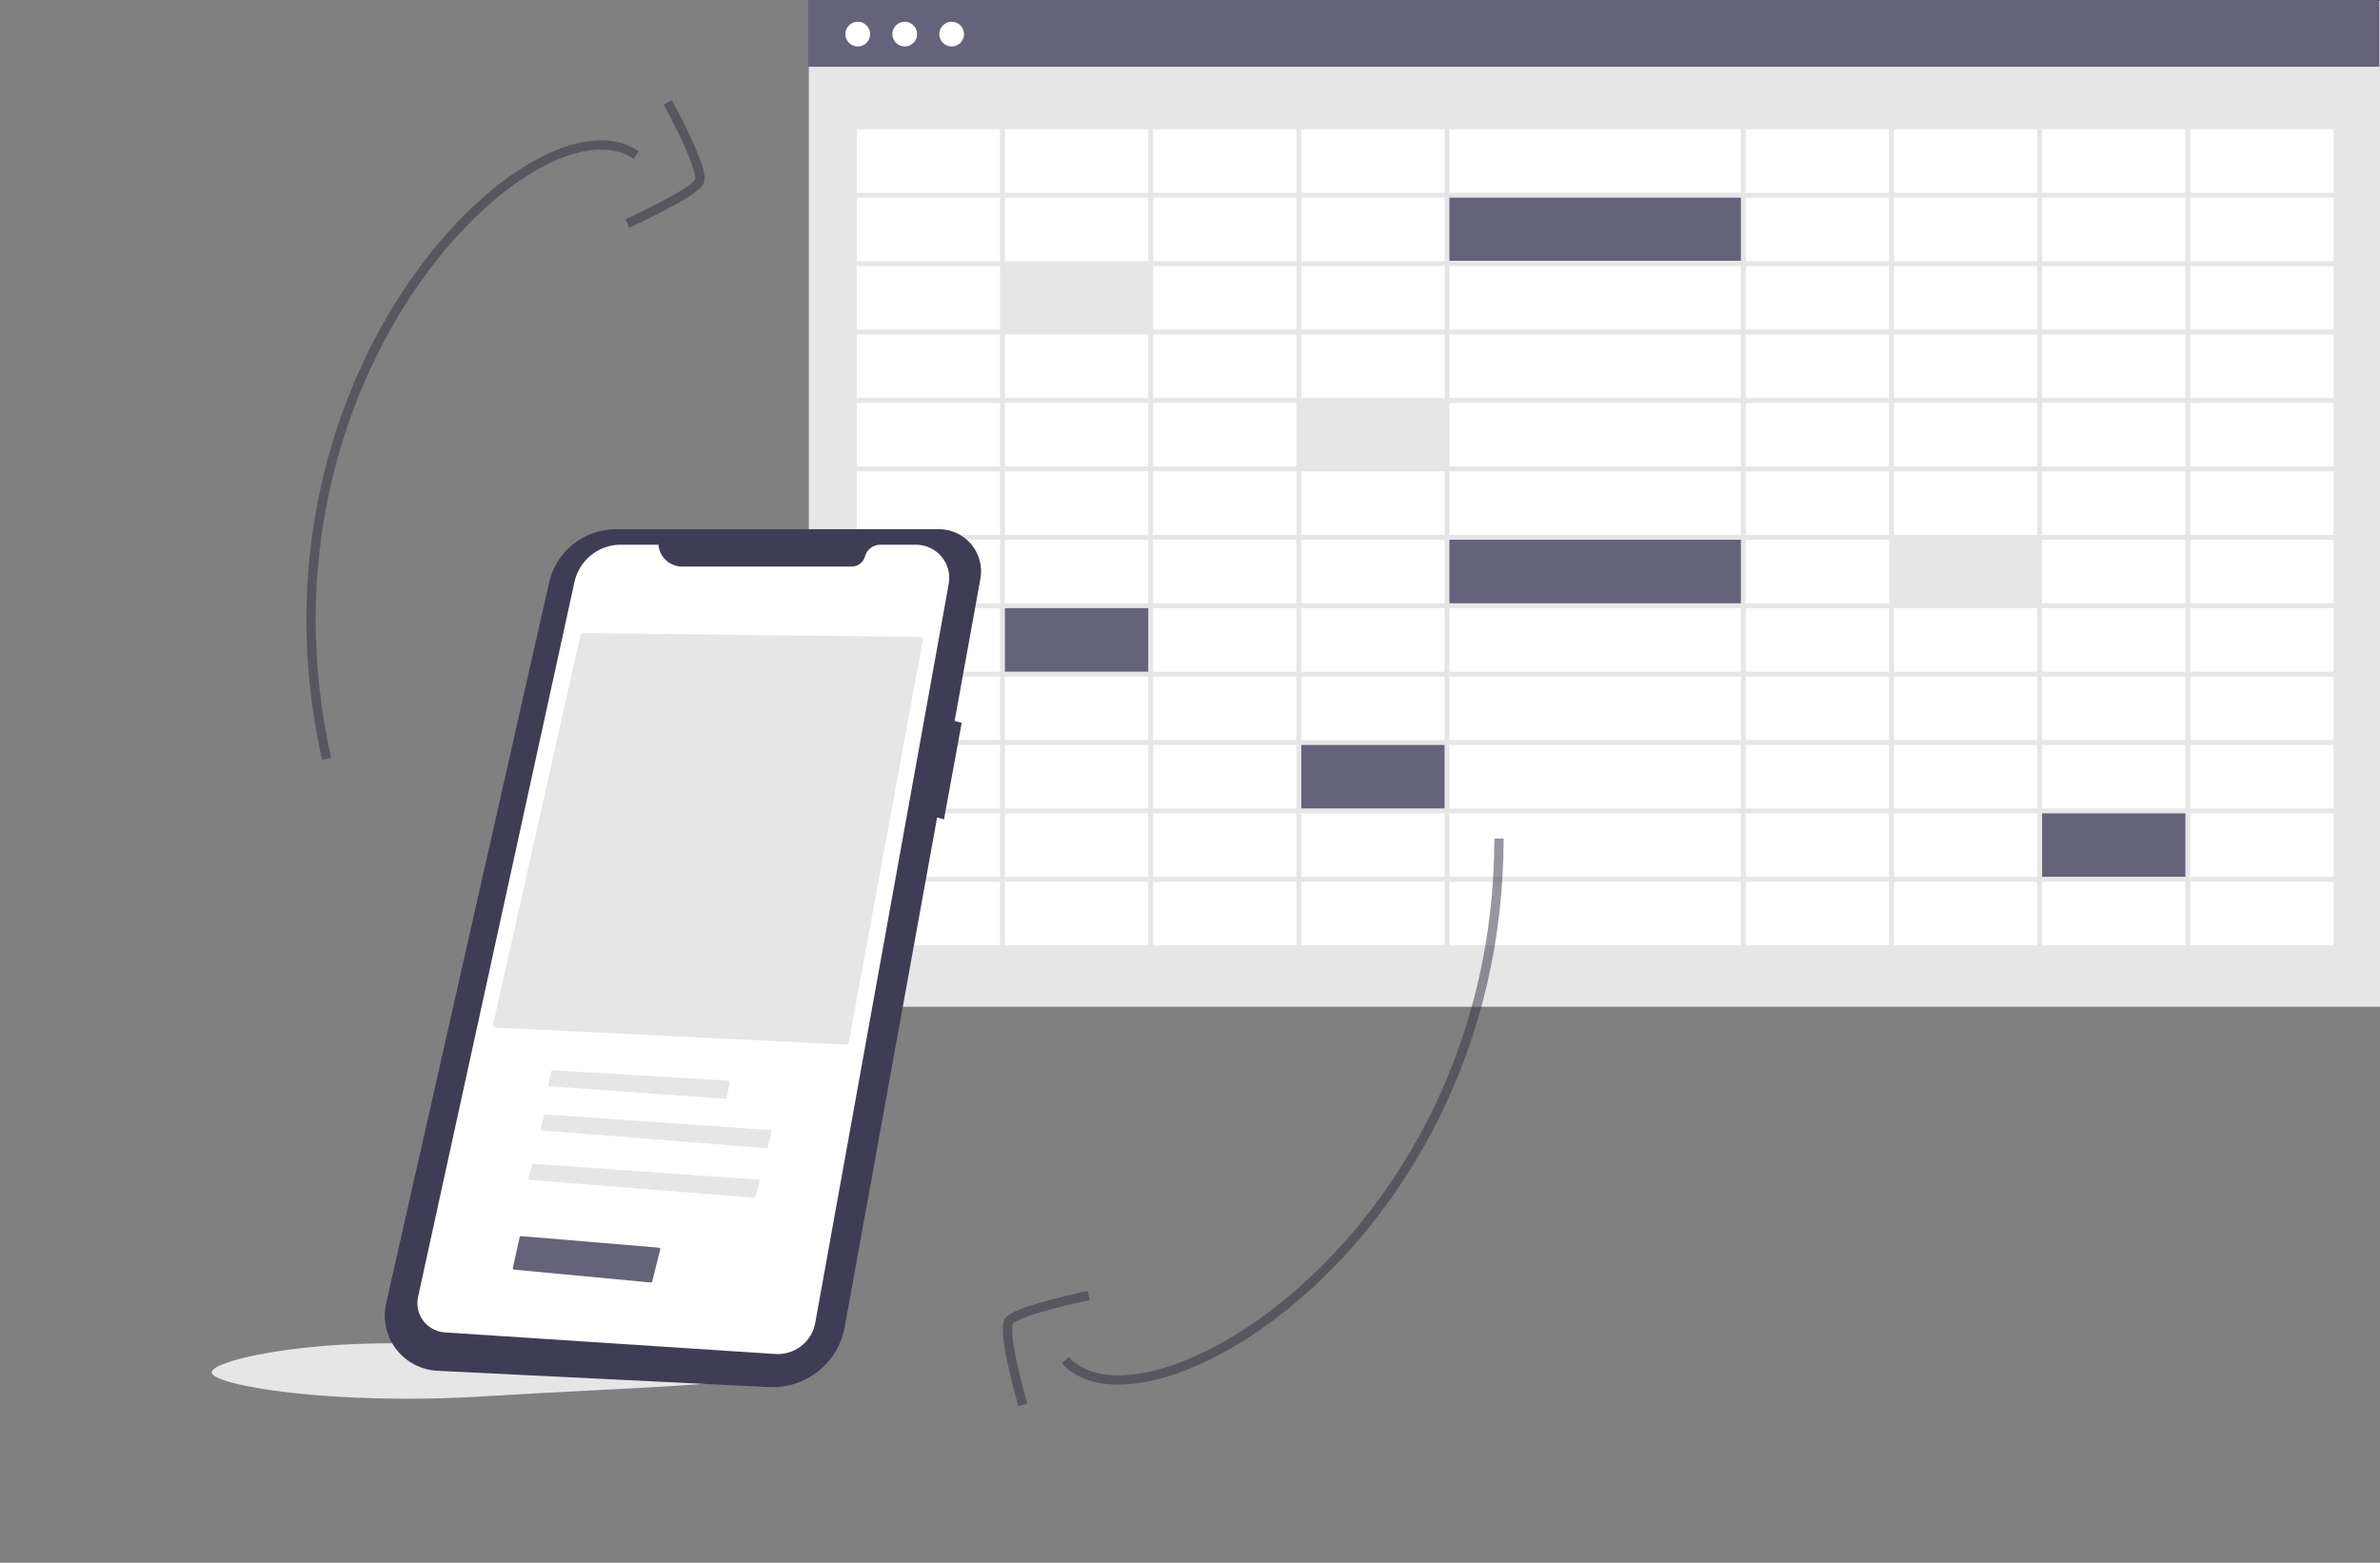 <svg width="769" height="505" viewBox="0 0 769 505" fill="none" xmlns="http://www.w3.org/2000/svg">
<rect x="0" y="0" width="769" height="505" fill="#808080" stroke="none"/>
<g clip-path="url(#clip0)">
<path d="M769 0.288H261.339V325.321H769V0.288Z" fill="#E6E6E6"/>
<path d="M754.484 41.055H275.855V306.092H754.484V41.055Z" fill="white"/>
<path d="M768.783 0H261.122V21.561H768.783V0Z" fill="#65637A"/>
<path d="M277.149 15.019C279.356 15.019 281.146 13.23 281.146 11.023C281.146 8.816 279.356 7.027 277.149 7.027C274.941 7.027 273.151 8.816 273.151 11.023C273.151 13.23 274.941 15.019 277.149 15.019Z" fill="white"/>
<path d="M292.322 15.019C294.529 15.019 296.319 13.23 296.319 11.023C296.319 8.816 294.529 7.027 292.322 7.027C290.114 7.027 288.324 8.816 288.324 11.023C288.324 13.23 290.114 15.019 292.322 15.019Z" fill="white"/>
<path d="M307.494 15.019C309.702 15.019 311.492 13.23 311.492 11.023C311.492 8.816 309.702 7.027 307.494 7.027C305.287 7.027 303.497 8.816 303.497 11.023C303.497 13.23 305.287 15.019 307.494 15.019Z" fill="white"/>
<path d="M371.317 85.856H323.285V107.109H371.317V85.856Z" fill="#E6E6E6"/>
<path d="M467.382 129.938H419.35V151.191H467.382V129.938Z" fill="#E6E6E6"/>
<path d="M371.317 196.06H323.285V217.314H371.317V196.06Z" fill="#65637A"/>
<path d="M467.382 240.142H419.35V261.396H467.382V240.142Z" fill="#65637A"/>
<path d="M706.753 262.183H658.721V283.437H706.753V262.183Z" fill="#65637A"/>
<path d="M658.721 174.02H610.689V195.273H658.721V174.02Z" fill="#E6E6E6"/>
<path d="M563.445 174.02H467.381V195.273H563.445V174.02Z" fill="#65637A"/>
<path d="M563.445 63.028H467.381V84.281H563.445V63.028Z" fill="#65637A"/>
<path d="M275.254 40.199V307.052H755.573V40.199H275.254ZM753.998 62.306H707.698V41.774H753.998V62.306ZM468.326 217.052V196.52H562.5V217.052H468.326ZM562.5 218.626V239.158H468.326V218.626H562.5ZM562.5 130.2V150.732H468.326V130.2H562.5ZM468.326 128.626V108.093H562.5V128.626H468.326ZM468.326 172.839V152.306H562.5V172.839H468.326ZM562.5 174.413V194.945H468.326V174.413H562.5ZM466.752 150.732H420.452V130.2H466.752V150.732ZM466.752 152.306V172.839H420.452V152.306H466.752ZM466.752 174.413V194.945H420.452V174.413H466.752ZM466.752 196.52V217.052H420.452V196.52H466.752ZM564.075 196.52H610.374V217.052H564.075V196.52ZM564.075 194.945V174.413H610.374V194.945H564.075ZM564.075 172.839V152.306H610.374V172.839H564.075ZM564.075 150.732V130.2H610.374V150.732H564.075ZM564.075 128.626V108.093H610.374V128.626H564.075ZM564.075 106.519V85.987H610.374V106.519H564.075ZM562.5 106.519H468.326V85.987H562.5V106.519ZM466.752 106.519H420.452V85.987H466.752V106.519ZM466.752 108.093V128.626H420.452V108.093L466.752 108.093ZM418.877 128.626H372.577V108.093H418.877V128.626ZM418.877 130.2V150.732H372.577V130.2H418.877ZM418.877 152.306V172.839H372.577V152.306H418.877ZM418.877 174.413V194.945H372.577V174.413H418.877ZM418.877 196.52V217.052H372.577V196.52H418.877ZM418.877 218.626V239.158H372.577V218.626H418.877ZM420.452 218.626H466.752V239.158H420.452V218.626ZM466.752 240.733V261.265H420.452V240.733H466.752ZM468.326 240.733H562.5V261.265H468.326V240.733ZM564.075 240.733H610.374V261.265H564.075V240.733ZM564.075 239.158V218.626H610.374V239.158H564.075ZM611.949 218.626H658.249V239.158H611.949V218.626ZM611.949 217.052V196.52H658.249V217.052H611.949ZM611.949 194.945V174.413H658.249V194.945H611.949ZM611.949 172.839V152.306H658.249V172.839H611.949ZM611.949 150.732V130.2H658.249V150.732H611.949ZM611.949 128.626V108.093H658.249V128.626H611.949ZM611.949 106.519V85.987H658.249V106.519H611.949ZM611.949 84.412V63.88H658.249V84.412H611.949ZM610.374 84.412H564.075V63.88H610.374V84.412ZM562.5 84.412H468.326V63.88H562.5V84.412ZM466.752 84.412H420.452V63.88H466.752V84.412ZM418.877 84.412H372.577V63.88H418.877V84.412ZM418.877 85.987V106.519H372.577V85.987H418.877ZM371.002 106.519H324.703V85.987H371.002V106.519ZM371.002 108.093V128.626H324.703V108.093L371.002 108.093ZM371.002 130.2V150.732H324.703V130.2H371.002ZM371.002 152.306V172.839H324.703V152.306H371.002ZM371.002 174.413V194.945H324.703V174.413H371.002ZM371.002 196.52V217.052H324.703V196.52H371.002ZM371.002 218.626V239.158H324.703V218.626H371.002ZM371.002 240.733V261.265H324.703V240.733H371.002ZM372.577 240.733H418.877V261.265H372.577V240.733ZM418.877 262.839V283.372H372.577V262.839H418.877ZM420.452 262.839H466.752V283.372H420.452V262.839ZM468.326 262.839H562.5V283.372H468.326V262.839ZM564.075 262.839H610.374V283.372H564.075V262.839ZM611.949 262.839H658.249V283.372H611.949V262.839ZM611.949 261.265V240.733H658.249V261.265H611.949ZM659.824 240.733H706.124V261.265H659.824V240.733ZM659.824 239.158V218.626H706.124V239.158H659.824ZM659.824 217.052V196.52H706.124V217.052H659.824ZM659.824 194.945V174.413H706.124V194.945H659.824ZM659.824 172.839V152.306H706.124V172.839H659.824ZM659.824 150.732V130.2H706.124V150.732H659.824ZM659.824 128.626V108.093H706.124V128.626H659.824ZM659.824 106.519V85.987H706.124V106.519H659.824ZM659.824 84.412V63.88H706.124V84.412H659.824ZM659.824 62.306V41.774H706.124V62.306L659.824 62.306ZM658.249 62.306H611.949V41.774H658.249V62.306ZM610.374 62.306H564.075V41.774H610.374V62.306ZM562.5 62.306H468.326V41.774H562.5V62.306ZM466.752 62.306H420.452V41.774H466.752V62.306ZM418.877 62.306H372.577V41.774H418.877V62.306ZM371.002 62.306H324.703V41.774H371.002V62.306ZM371.002 63.88V84.412H324.703V63.88H371.002ZM323.128 84.412H276.829V63.88H323.128V84.412ZM323.128 85.987V106.519H276.829V85.987H323.128ZM323.128 108.093V128.626H276.829V108.093L323.128 108.093ZM323.128 130.2V150.732H276.829V130.2H323.128ZM323.128 152.306V172.839H276.829V152.306H323.128ZM323.128 174.413V194.945H276.829V174.413H323.128ZM323.128 196.52V217.052H276.829V196.52H323.128ZM323.128 218.626V239.158H276.829V218.626H323.128ZM323.128 240.733V261.265H276.829V240.733H323.128ZM323.128 262.839V283.372H276.829V262.839H323.128ZM324.703 262.839H371.002V283.372H324.703V262.839ZM371.002 284.946V305.478H324.703V284.946H371.002ZM372.577 284.946H418.877V305.478H372.577V284.946ZM420.452 284.946H466.752V305.478H420.452V284.946ZM468.326 284.946H562.5V305.478H468.326V284.946ZM564.075 284.946H610.374V305.478H564.075V284.946ZM611.949 284.946H658.249V305.478H611.949V284.946ZM659.824 284.946H706.124V305.478H659.824V284.946ZM659.824 283.372V262.839H706.124V283.372H659.824ZM707.698 262.839H753.998V283.372H707.698V262.839ZM707.698 261.265V240.733H753.998V261.265H707.698ZM707.698 239.158V218.626H753.998V239.158H707.698ZM707.698 217.052V196.52H753.998V217.052H707.698ZM707.698 194.945V174.413H753.998V194.945H707.698ZM707.698 172.839V152.306H753.998V172.839H707.698ZM707.698 150.732V130.2H753.998V150.732H707.698ZM707.698 128.626V108.093H753.998V128.626H707.698ZM707.698 106.519V85.987H753.998V106.519H707.698ZM707.698 84.412V63.88H753.998V84.412H707.698ZM323.128 41.774V62.306H276.829V41.774H323.128ZM276.829 284.946H323.128V305.478H276.829V284.946ZM707.698 305.478V284.946H753.998V305.478H707.698Z" fill="#E6E6E6"/>
<g clip-path="url(#clip1)">
<path d="M244.253 443.45C244.253 447.744 204.839 448.202 156.329 451.226C107.864 454.247 68.404 447.744 68.404 443.45C68.404 439.155 108.046 430.514 156.329 435.674C204.839 440.858 244.253 439.155 244.253 443.45Z" fill="#E6E6E6"/>
<path d="M303.245 171H199.028C193.999 171 189.12 172.707 185.192 175.84C181.265 178.972 178.522 183.344 177.416 188.238L124.758 421.201C124.183 423.742 124.173 426.378 124.728 428.923C125.283 431.468 126.389 433.862 127.97 435.936C129.55 438.009 131.566 439.713 133.876 440.928C136.187 442.142 138.735 442.838 141.344 442.966L248.479 448.231C254.216 448.513 259.859 446.703 264.357 443.14C268.854 439.577 271.898 434.503 272.92 428.866L302.792 264.158L305.014 264.791L310.729 233.573L308.442 233.002L316.78 187.027C317.137 185.057 317.054 183.034 316.537 181.1C316.021 179.166 315.082 177.37 313.79 175.84C312.497 174.309 310.882 173.082 309.059 172.246C307.236 171.409 305.251 170.984 303.245 171L303.245 171Z" fill="#3F3D56"/>
<path d="M212.748 176.023H200.583C197.089 176.023 193.701 177.214 190.98 179.4C188.259 181.586 186.369 184.634 185.624 188.038L135.079 419.101C134.788 420.431 134.789 421.808 135.08 423.139C135.372 424.469 135.948 425.721 136.769 426.809C137.59 427.896 138.637 428.795 139.838 429.442C141.039 430.09 142.365 430.471 143.728 430.56L250.516 437.54C253.529 437.737 256.509 436.821 258.887 434.966C261.266 433.112 262.876 430.448 263.412 427.485L306.542 188.659C306.821 187.113 306.757 185.525 306.353 184.007C305.95 182.488 305.217 181.077 304.207 179.872C303.197 178.667 301.935 177.697 300.508 177.032C299.081 176.367 297.526 176.023 295.951 176.023H284.41C283.294 176.023 282.208 176.39 281.321 177.068C280.435 177.745 279.797 178.695 279.506 179.771C279.25 180.721 278.687 181.56 277.904 182.158C277.122 182.756 276.163 183.081 275.177 183.081H220.39C218.459 183.081 216.599 182.354 215.182 181.045C213.765 179.737 212.896 177.943 212.748 176.023V176.023Z" fill="white"/>
<path d="M273.351 337.555C273.56 337.563 273.765 337.496 273.929 337.366C274.093 337.237 274.205 337.053 274.245 336.848L298.19 206.852C298.213 206.728 298.208 206.601 298.177 206.479C298.145 206.357 298.087 206.244 298.007 206.147C297.927 206.05 297.827 205.971 297.713 205.917C297.599 205.862 297.475 205.833 297.349 205.832L188.407 204.566H188.397C188.2 204.567 188.009 204.634 187.856 204.756C187.702 204.879 187.595 205.05 187.551 205.241L159.323 331.017C159.295 331.14 159.295 331.268 159.322 331.391C159.349 331.514 159.402 331.629 159.479 331.73C159.555 331.83 159.653 331.912 159.765 331.971C159.876 332.029 160 332.063 160.126 332.069L273.351 337.555Z" fill="#E6E6E6"/>
<path d="M178.542 345.859C178.444 345.859 178.35 345.892 178.273 345.953C178.197 346.014 178.143 346.098 178.121 346.193L177.115 350.494C177.101 350.555 177.1 350.618 177.112 350.679C177.125 350.741 177.151 350.798 177.188 350.849C177.225 350.899 177.273 350.941 177.328 350.971C177.383 351.001 177.443 351.019 177.506 351.023L234.345 355.053C234.45 355.059 234.554 355.028 234.638 354.964C234.722 354.9 234.78 354.807 234.801 354.704L235.768 349.728C235.78 349.668 235.779 349.606 235.764 349.546C235.75 349.486 235.723 349.43 235.685 349.381C235.648 349.332 235.6 349.292 235.545 349.264C235.491 349.235 235.431 349.218 235.369 349.215L178.568 345.86C178.56 345.86 178.551 345.859 178.542 345.859Z" fill="#E6E6E6"/>
<path d="M247.598 371.033C247.701 371.041 247.803 371.013 247.886 370.953C247.969 370.893 248.029 370.805 248.054 370.706L249.285 365.719C249.3 365.658 249.302 365.594 249.29 365.533C249.277 365.471 249.252 365.412 249.215 365.361C249.177 365.31 249.129 365.268 249.074 365.238C249.019 365.207 248.958 365.189 248.894 365.185L176.309 360.121C176.21 360.114 176.112 360.14 176.031 360.196C175.95 360.252 175.891 360.335 175.863 360.429L174.583 364.738C174.565 364.8 174.561 364.865 174.571 364.929C174.581 364.992 174.605 365.053 174.641 365.106C174.678 365.159 174.726 365.203 174.781 365.235C174.837 365.267 174.9 365.286 174.964 365.292L247.598 371.033Z" fill="#E6E6E6"/>
<path d="M243.7 387.017C243.803 387.025 243.905 386.997 243.988 386.937C244.071 386.877 244.131 386.789 244.155 386.69L245.387 381.703C245.402 381.642 245.403 381.578 245.391 381.517C245.379 381.455 245.353 381.396 245.316 381.345C245.279 381.294 245.231 381.252 245.176 381.222C245.12 381.191 245.059 381.173 244.996 381.169L172.41 376.105C172.312 376.098 172.214 376.124 172.133 376.18C172.051 376.236 171.992 376.319 171.965 376.413L170.685 380.722C170.667 380.784 170.662 380.849 170.672 380.913C170.682 380.976 170.706 381.037 170.743 381.09C170.779 381.143 170.827 381.187 170.883 381.219C170.939 381.251 171.001 381.27 171.065 381.276L243.7 387.017Z" fill="#E6E6E6"/>
<path d="M210.27 414.438C210.373 414.449 210.477 414.422 210.562 414.362C210.646 414.302 210.707 414.213 210.731 414.113L213.335 403.723C213.35 403.662 213.352 403.599 213.34 403.537C213.329 403.475 213.304 403.417 213.267 403.366C213.231 403.315 213.183 403.273 213.129 403.242C213.074 403.211 213.014 403.192 212.951 403.187L168.376 399.447C168.272 399.44 168.168 399.47 168.084 399.532C168 399.593 167.941 399.683 167.916 399.784L165.695 409.756C165.682 409.816 165.681 409.878 165.694 409.938C165.706 409.998 165.731 410.054 165.768 410.104C165.804 410.153 165.85 410.195 165.903 410.225C165.957 410.255 166.016 410.274 166.077 410.28L210.27 414.438Z" fill="#65637A"/>
</g>
<path d="M105.509 245.22C77.61 119.579 173.877 28.107 205.524 50.123" stroke="#2F2E41" stroke-opacity="0.5" stroke-width="3" stroke-miterlimit="10"/>
<path d="M202.69 72.208C202.69 72.208 224.216 62.467 225.979 58.65C227.743 54.833 215.762 33.083 215.762 33.083" stroke="#2F2E41" stroke-opacity="0.5" stroke-width="3" stroke-miterlimit="10"/>
<path d="M484.339 270.972C484.17 399.673 370.274 467.953 344.189 439.566" stroke="#2F2E41" stroke-opacity="0.5" stroke-width="3" stroke-miterlimit="10"/>
<path d="M351.771 418.63C351.771 418.63 328.639 423.443 326.085 426.784C323.531 430.125 330.482 453.964 330.482 453.964" stroke="#2F2E41" stroke-opacity="0.5" stroke-width="3" stroke-miterlimit="10"/>
</g>
<defs>
<clipPath id="clip0">
<rect width="769" height="505" fill="white"/>
</clipPath>
<clipPath id="clip1">
<rect width="375" height="281" fill="white" transform="translate(-58 171)"/>
</clipPath>
</defs>
</svg>
